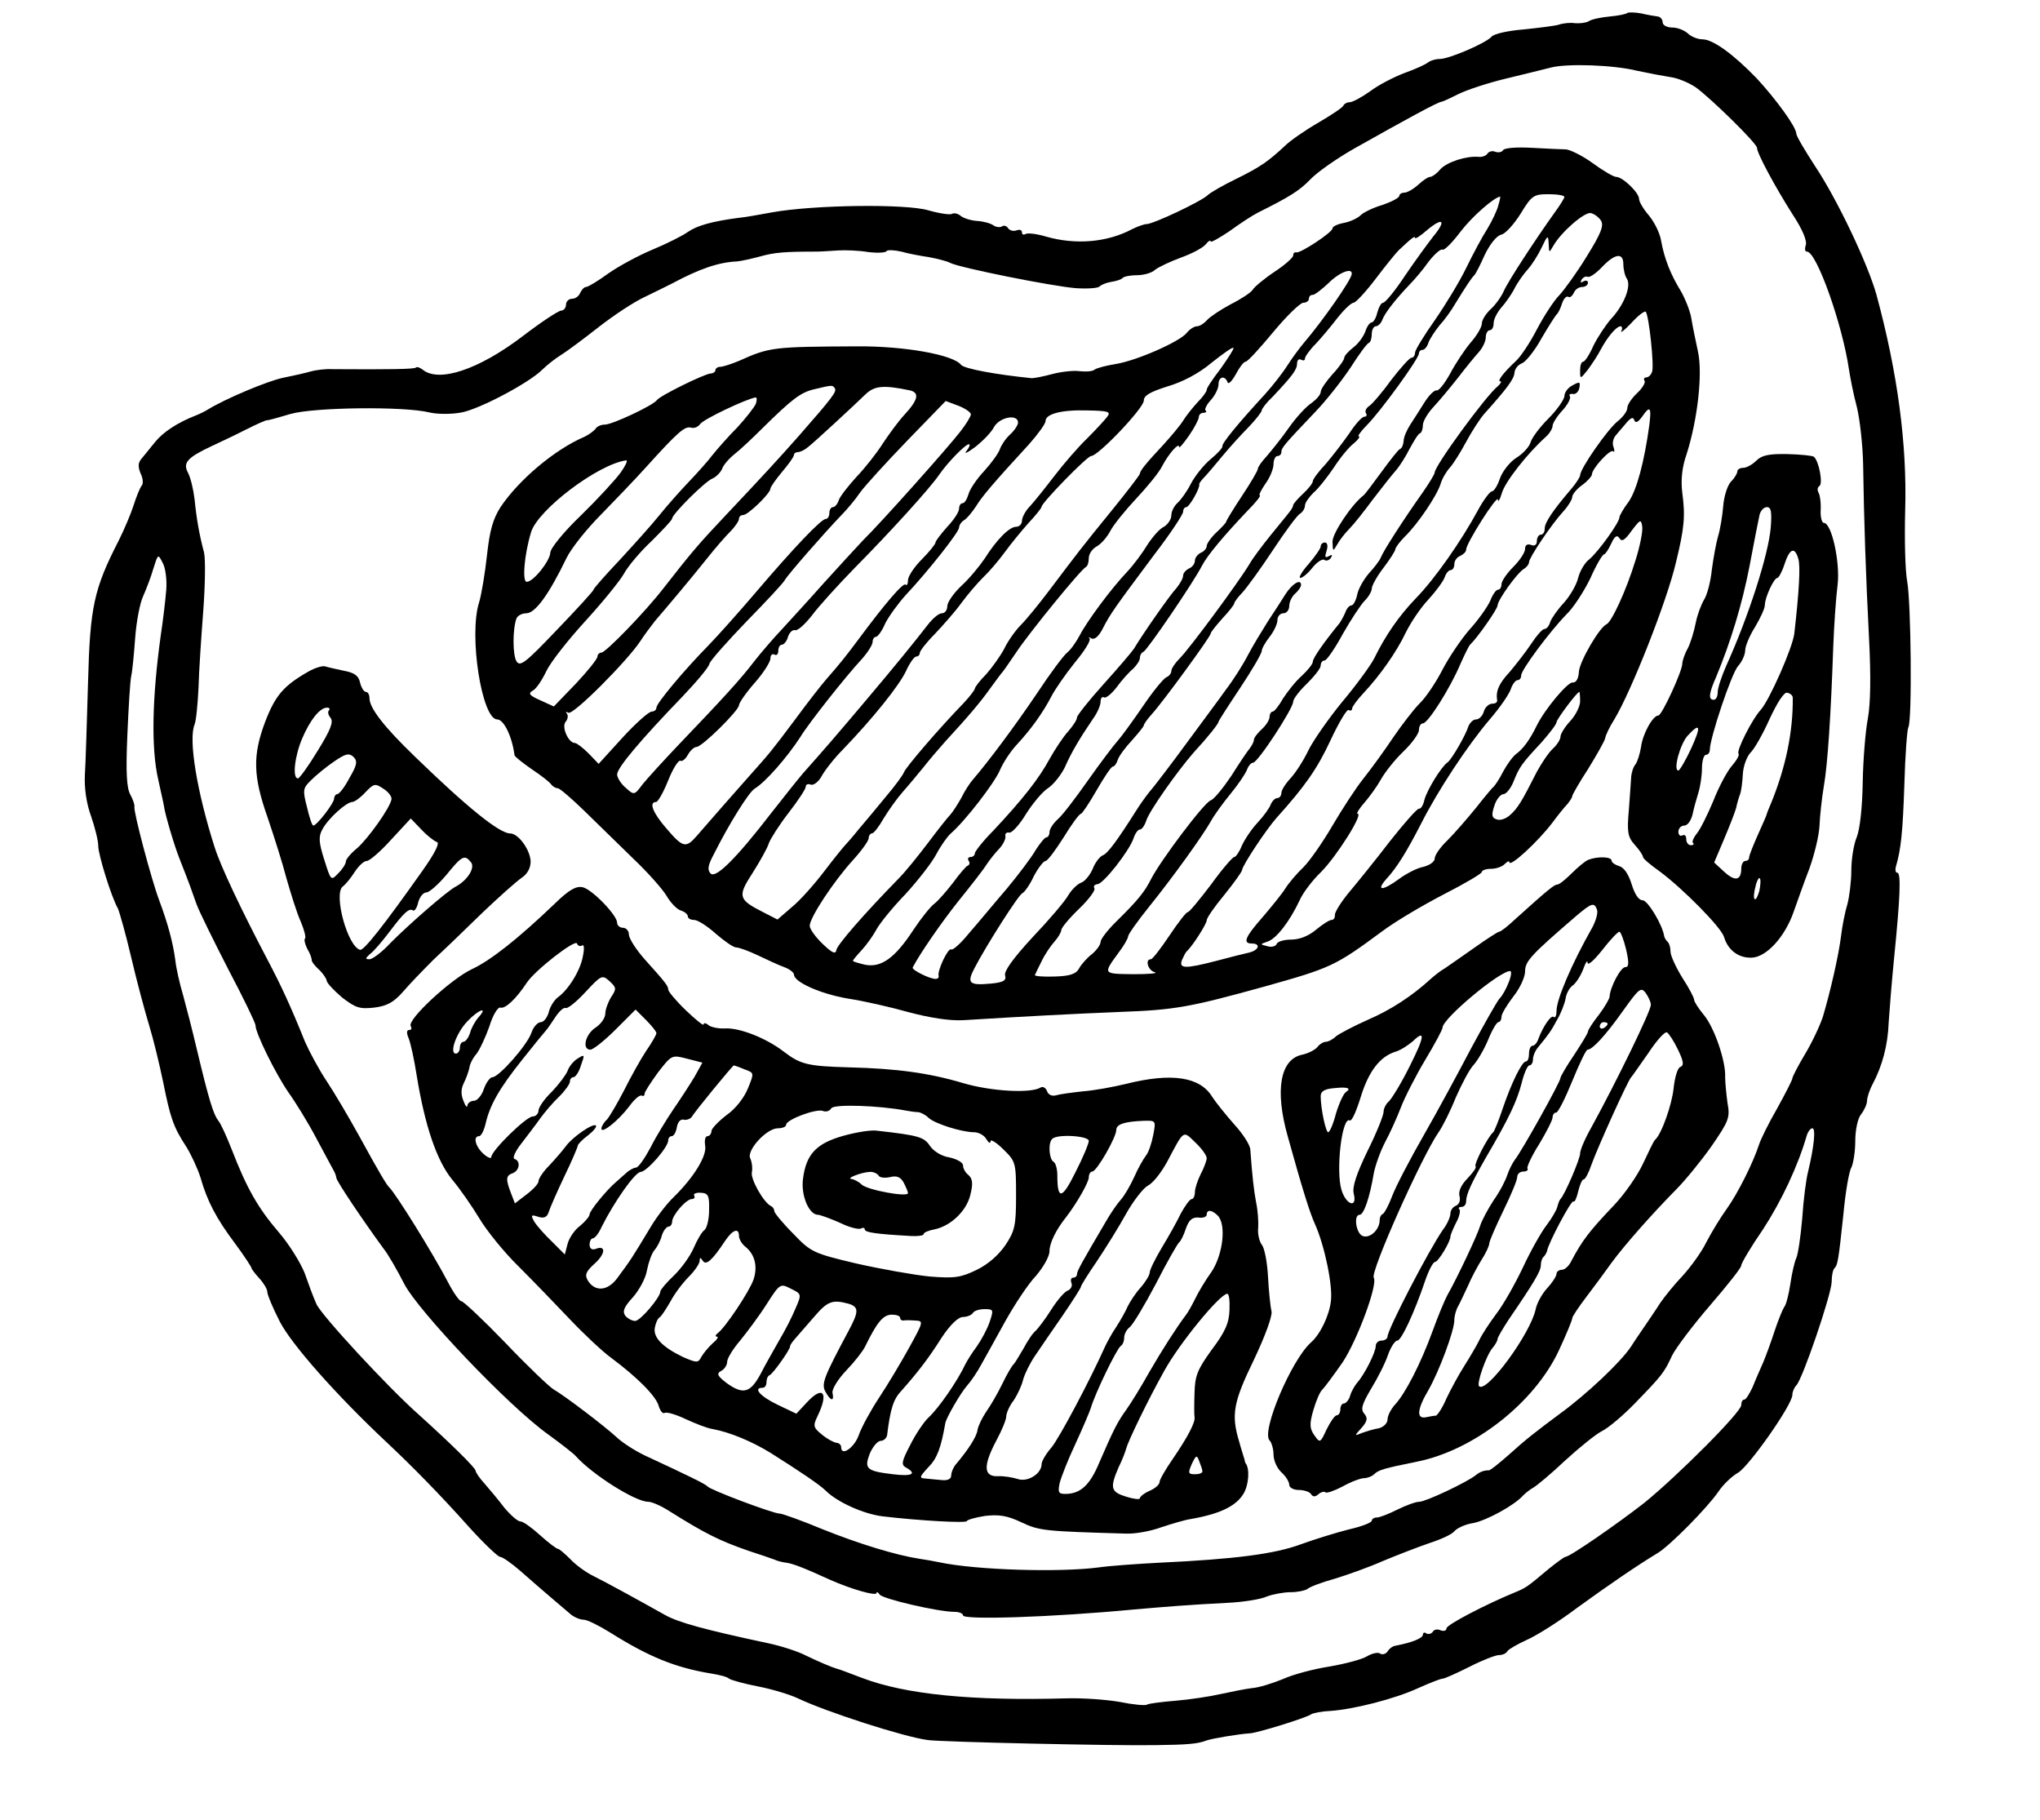 <?xml version="1.0" standalone="no"?>
<!DOCTYPE svg PUBLIC "-//W3C//DTD SVG 20010904//EN"
 "http://www.w3.org/TR/2001/REC-SVG-20010904/DTD/svg10.dtd">
<svg version="1.0" xmlns="http://www.w3.org/2000/svg"
 width="519pt" height="463pt" viewBox="0 0 519 463"
 preserveAspectRatio="xMidYMid meet">
<g transform="translate(0,463) scale(0.1,-0.1)"
fill="#000000" stroke="none">
<path d="M4140 4597 c-3 -3 -23 -7 -45 -9 -22 -2 -46 -7 -53 -12 -7 -4 -22 -6
-35 -5 -12 2 -31 0 -42 -4 -11 -3 -51 -8 -90 -12 -38 -3 -74 -11 -80 -18 -13
-16 -108 -57 -132 -57 -11 0 -23 -4 -29 -8 -5 -5 -31 -17 -59 -27 -27 -10 -68
-31 -89 -47 -21 -15 -45 -28 -52 -28 -7 0 -14 -4 -16 -8 -1 -5 -30 -24 -64
-44 -33 -19 -72 -46 -85 -59 -42 -39 -61 -53 -124 -84 -33 -16 -66 -35 -72
-41 -16 -16 -139 -74 -156 -74 -6 0 -23 -6 -37 -13 -64 -34 -144 -40 -218 -19
-23 7 -47 10 -52 7 -6 -3 -10 -2 -10 4 0 6 -6 8 -14 5 -8 -3 -17 0 -21 5 -3 6
-11 9 -16 5 -5 -3 -15 -2 -22 3 -7 5 -25 10 -41 11 -16 1 -35 7 -42 13 -7 6
-17 8 -22 5 -5 -3 -32 1 -60 9 -57 17 -291 14 -397 -5 -33 -6 -71 -13 -85 -14
-69 -9 -107 -20 -130 -36 -14 -10 -54 -30 -90 -45 -36 -15 -86 -42 -113 -61
-26 -19 -51 -34 -56 -34 -5 0 -11 -7 -15 -15 -3 -8 -12 -15 -21 -15 -8 0 -15
-7 -15 -15 0 -8 -6 -15 -12 -15 -7 0 -51 -29 -98 -65 -113 -86 -214 -119 -255
-85 -7 5 -14 8 -17 5 -4 -4 -65 -5 -213 -4 -16 1 -41 -2 -55 -6 -14 -4 -45
-11 -70 -16 -39 -8 -146 -53 -190 -80 -8 -5 -22 -12 -30 -15 -49 -19 -85 -43
-106 -69 -13 -16 -29 -36 -35 -43 -8 -10 -8 -20 -1 -37 6 -12 7 -26 2 -31 -4
-5 -13 -27 -20 -49 -7 -22 -24 -62 -38 -90 -63 -123 -73 -168 -78 -360 -3 -99
-6 -205 -8 -235 -2 -34 4 -75 16 -107 10 -29 18 -62 18 -75 0 -22 33 -129 50
-159 4 -9 20 -65 34 -125 14 -60 35 -138 46 -174 11 -36 26 -99 35 -142 18
-90 26 -115 59 -165 13 -21 29 -56 36 -78 17 -60 40 -104 88 -168 23 -31 42
-60 42 -63 0 -2 9 -14 20 -26 11 -12 20 -27 20 -34 0 -7 14 -41 32 -76 30 -58
143 -186 272 -307 62 -58 136 -133 209 -215 38 -42 74 -76 79 -76 6 0 29 -16
52 -36 52 -46 110 -95 130 -112 8 -6 22 -12 31 -12 9 0 39 -15 68 -33 97 -61
165 -89 257 -104 19 -3 40 -8 45 -13 6 -4 39 -13 75 -20 36 -7 81 -21 100 -30
71 -34 269 -98 330 -106 31 -5 479 -15 580 -13 81 1 107 3 130 12 15 5 79 16
110 18 19 1 142 39 155 48 6 4 28 8 50 9 58 4 162 30 223 58 29 13 57 24 62
24 5 0 36 14 68 30 33 17 67 30 75 30 9 0 19 4 22 10 3 5 26 18 50 29 25 11
82 47 127 81 80 58 153 108 206 140 31 19 125 114 154 156 12 18 34 39 50 48
29 18 138 173 138 198 0 8 5 19 10 24 16 16 90 233 90 264 0 15 3 30 7 34 8 8
10 16 23 139 5 54 14 107 20 117 5 10 10 41 10 67 0 28 6 58 15 69 8 10 15 26
15 34 0 8 6 27 14 42 25 47 39 100 41 157 2 31 8 106 14 166 15 150 18 215 8
215 -5 0 -6 8 -3 18 12 41 17 85 21 209 2 73 7 137 10 143 10 16 7 318 -3 372
-5 26 -7 107 -5 180 5 167 -19 349 -73 548 -22 79 -100 243 -156 327 -26 40
-48 77 -48 83 0 17 -52 88 -101 141 -59 61 -111 99 -138 99 -12 0 -29 7 -37
15 -9 8 -26 15 -40 15 -13 0 -24 6 -24 13 0 8 -6 14 -12 15 -7 1 -27 4 -43 8
-17 3 -32 3 -35 1z m25 -147 c28 -6 65 -13 84 -16 18 -2 47 -14 65 -26 41 -30
156 -143 156 -154 0 -14 47 -101 91 -170 25 -38 37 -67 33 -78 -3 -9 -2 -16 3
-16 25 0 91 -188 107 -300 3 -19 11 -62 20 -95 8 -33 15 -98 16 -145 2 -141 7
-287 15 -443 5 -96 4 -167 -3 -205 -6 -31 -12 -104 -13 -162 -1 -63 -7 -118
-15 -139 -8 -18 -14 -57 -14 -85 0 -28 -5 -67 -10 -86 -6 -19 -13 -55 -16 -80
-6 -49 -27 -141 -46 -205 -7 -22 -27 -65 -45 -95 -18 -30 -33 -59 -33 -63 0
-4 -18 -39 -39 -77 -22 -38 -42 -79 -46 -92 -15 -46 -54 -124 -82 -163 -16
-22 -39 -60 -52 -85 -12 -25 -40 -63 -60 -85 -21 -22 -46 -53 -57 -69 -10 -16
-26 -39 -34 -51 -8 -12 -27 -39 -41 -61 -26 -39 -113 -121 -179 -169 -62 -46
-89 -67 -132 -106 -24 -21 -46 -39 -50 -39 -13 0 -23 -4 -33 -12 -22 -18 -128
-68 -144 -68 -9 0 -34 -9 -56 -20 -22 -11 -45 -20 -52 -20 -7 0 -13 -4 -13 -8
0 -5 -26 -15 -57 -22 -32 -8 -87 -25 -123 -38 -67 -25 -169 -38 -360 -47 -58
-3 -127 -8 -155 -12 -98 -13 -311 -7 -405 13 -14 3 -37 7 -51 9 -59 9 -154 38
-246 75 -53 22 -103 40 -110 40 -16 0 -176 60 -183 69 -5 6 -48 27 -160 79
-25 12 -56 32 -70 45 -30 28 -135 108 -162 123 -11 7 -66 59 -122 118 -56 58
-107 106 -112 106 -5 0 -20 21 -34 48 -37 71 -133 226 -150 242 -7 7 -24 35
-76 130 -26 47 -63 110 -83 140 -20 30 -44 75 -55 100 -37 92 -62 145 -93 204
-69 131 -122 243 -137 291 -45 141 -67 274 -51 312 4 10 8 52 10 93 1 41 7
129 12 195 5 66 6 134 2 150 -12 45 -19 85 -24 135 -3 25 -10 55 -17 68 -13
25 -2 38 62 68 19 9 58 27 85 41 28 14 52 25 55 24 3 0 29 7 59 16 59 17 287
20 353 4 21 -5 57 -5 83 0 46 9 171 75 205 109 10 10 31 27 47 37 15 9 59 42
96 71 37 29 91 65 120 78 29 14 59 29 67 33 69 37 118 54 165 56 11 1 38 7 60
13 36 10 62 12 143 12 12 0 37 2 55 3 17 1 51 0 75 -4 23 -3 45 -2 47 2 3 4
20 3 38 -1 17 -5 49 -11 70 -14 21 -4 46 -10 55 -15 24 -12 257 -59 319 -64
29 -2 56 0 60 4 5 5 18 10 30 12 13 2 26 6 29 10 4 4 21 7 37 7 17 0 38 6 46
14 9 7 39 21 66 31 28 10 56 25 63 34 6 8 12 11 12 7 0 -4 21 8 48 26 26 19
58 40 72 47 82 41 106 56 134 85 17 18 67 53 111 78 135 76 214 119 222 119 5
1 24 10 44 20 20 10 74 28 120 39 46 11 98 24 114 28 41 11 160 7 220 -8z
m-3742 -1320 c-2 -25 -8 -77 -14 -116 -22 -159 -25 -288 -6 -369 7 -33 14 -62
14 -65 3 -22 27 -103 40 -135 26 -66 30 -78 43 -115 7 -19 44 -94 81 -166 38
-72 69 -136 69 -142 0 -20 51 -123 84 -171 18 -25 50 -77 70 -115 20 -37 39
-73 43 -80 4 -6 8 -16 9 -23 2 -10 65 -104 119 -178 13 -16 36 -57 53 -90 35
-69 267 -313 367 -384 33 -24 65 -49 70 -55 41 -46 151 -116 184 -116 9 0 32
-10 51 -22 94 -59 130 -77 205 -103 28 -9 57 -19 65 -22 8 -4 22 -7 30 -8 16
-2 43 -12 113 -44 52 -23 117 -42 117 -33 0 4 4 2 8 -4 7 -11 149 -44 190 -44
12 0 22 -4 22 -9 0 -12 224 -5 435 15 80 7 141 12 240 17 39 2 83 9 98 16 16
6 43 11 61 11 17 0 36 4 42 8 5 5 36 17 69 26 33 10 89 30 125 46 36 15 88 35
117 45 28 9 57 22 63 30 7 8 28 18 49 21 34 7 104 45 126 70 6 6 17 15 26 20
9 5 46 36 81 69 36 33 78 67 94 75 16 8 53 39 83 70 71 73 75 79 95 122 10 20
53 77 97 128 43 50 79 95 79 101 0 6 25 48 56 93 46 71 88 159 111 239 3 9 9
17 14 17 9 0 4 -48 -11 -110 -5 -19 -12 -73 -15 -120 -4 -47 -11 -92 -15 -100
-4 -8 -11 -37 -15 -65 -4 -27 -11 -55 -16 -60 -4 -6 -15 -33 -24 -60 -9 -28
-22 -63 -29 -80 -7 -16 -20 -45 -27 -63 -8 -17 -17 -32 -21 -32 -5 0 -8 -6 -8
-14 0 -18 -162 -180 -247 -249 -68 -53 -189 -137 -200 -137 -3 0 -22 -14 -42
-30 -57 -48 -59 -49 -88 -61 -73 -30 -173 -82 -173 -91 0 -6 -7 -8 -15 -5 -8
4 -17 2 -20 -4 -4 -5 -11 -7 -16 -4 -5 4 -9 2 -9 -3 0 -9 -27 -20 -69 -28 -8
-1 -17 -8 -21 -15 -4 -6 -13 -9 -19 -5 -6 4 -21 0 -33 -7 -13 -8 -55 -19 -95
-26 -39 -6 -93 -20 -119 -32 -27 -11 -62 -22 -79 -23 -16 -2 -52 -9 -79 -15
-26 -6 -78 -14 -114 -17 -36 -3 -69 -7 -74 -10 -4 -3 -36 0 -70 7 -35 6 -94
10 -133 9 -243 -7 -412 10 -522 52 -32 12 -60 23 -63 23 -14 4 -49 19 -80 34
-19 10 -62 24 -95 31 -164 35 -229 53 -263 72 -75 42 -148 82 -182 99 -19 9
-46 29 -59 43 -14 14 -28 26 -31 26 -4 0 -25 16 -46 35 -21 19 -43 35 -50 35
-7 0 -25 16 -41 35 -15 20 -38 47 -50 61 -13 14 -23 29 -23 33 0 7 -64 70
-145 143 -78 69 -248 253 -260 281 -8 18 -21 53 -30 79 -10 25 -39 73 -67 105
-52 61 -80 110 -118 208 -13 33 -28 67 -35 75 -12 16 -23 50 -54 180 -11 47
-27 109 -35 138 -9 30 -18 70 -20 90 -6 45 -19 93 -41 152 -20 53 -66 227 -63
238 1 4 -3 17 -10 30 -10 17 -12 58 -8 151 3 70 7 139 10 152 3 13 7 57 10 97
3 41 12 88 20 105 8 18 20 49 26 70 12 38 12 39 24 15 7 -12 11 -43 9 -68z"/>
<path d="M3824 4248 c-3 -5 -12 -7 -20 -4 -7 3 -16 1 -20 -5 -3 -5 -13 -9 -22
-8 -31 3 -81 -13 -98 -32 -9 -11 -21 -19 -26 -19 -5 0 -18 -9 -30 -20 -12 -11
-28 -20 -35 -20 -7 0 -13 -4 -13 -8 0 -5 -19 -15 -42 -23 -24 -7 -49 -19 -57
-27 -7 -7 -26 -16 -42 -19 -16 -3 -29 -9 -29 -14 0 -10 -82 -64 -92 -61 -5 1
-8 -2 -8 -8 0 -5 -21 -24 -47 -41 -27 -18 -52 -39 -56 -46 -4 -7 -30 -24 -56
-37 -26 -14 -53 -32 -60 -40 -8 -9 -19 -16 -26 -16 -7 0 -19 -8 -26 -17 -19
-23 -129 -71 -181 -79 -24 -4 -47 -10 -53 -14 -5 -5 -23 -6 -40 -4 -16 2 -48
-2 -70 -8 -22 -6 -44 -10 -50 -10 -90 9 -172 24 -180 34 -20 26 -146 48 -265
47 -214 -1 -222 -2 -300 -37 -19 -8 -41 -15 -47 -15 -7 0 -13 -4 -13 -9 0 -4
-6 -8 -12 -8 -16 -1 -130 -57 -137 -68 -9 -13 -113 -62 -132 -62 -10 0 -21 -5
-24 -11 -4 -5 -17 -15 -28 -20 -77 -33 -167 -110 -213 -178 -20 -31 -28 -60
-35 -123 -5 -46 -14 -100 -20 -120 -27 -84 7 -298 46 -298 17 0 38 -44 44 -91
1 -4 20 -19 43 -35 24 -16 46 -33 50 -39 4 -5 11 -10 17 -10 5 0 35 -26 67
-57 33 -32 89 -87 125 -122 37 -35 75 -78 85 -95 10 -17 26 -34 36 -37 10 -3
18 -10 18 -15 0 -5 7 -9 16 -9 9 0 34 -16 55 -35 22 -19 45 -35 52 -35 7 0 32
-9 55 -20 23 -11 53 -25 67 -30 14 -5 25 -14 25 -19 0 -19 67 -49 137 -61 40
-6 110 -22 156 -35 53 -14 103 -22 138 -20 161 10 278 16 399 21 139 5 177 12
365 64 172 48 182 53 300 140 33 25 104 67 158 95 53 27 97 53 97 57 0 4 10 8
23 8 13 0 28 5 35 12 7 7 12 9 12 5 0 -15 73 52 110 101 14 19 31 40 38 47 6
8 12 16 12 20 0 3 18 35 41 70 22 36 42 71 43 78 1 7 11 28 23 47 43 71 134
301 157 400 21 86 24 117 16 176 -4 33 -1 65 11 99 28 88 41 204 29 260 -6 28
-14 66 -17 85 -3 19 -16 51 -27 70 -26 42 -42 83 -50 128 -3 19 -17 47 -31 64
-14 16 -25 35 -25 42 0 16 -42 56 -58 56 -7 0 -34 16 -60 35 -26 19 -57 34
-68 35 -10 0 -49 2 -87 4 -37 2 -70 0 -73 -6z m156 -119 c0 -3 -11 -21 -25
-40 -50 -70 -118 -174 -129 -199 -6 -14 -21 -35 -33 -46 -13 -12 -23 -28 -23
-37 0 -9 -13 -31 -29 -49 -15 -18 -39 -54 -52 -79 -14 -25 -29 -44 -34 -42 -6
1 -19 -12 -30 -29 -11 -18 -28 -44 -37 -58 -9 -14 -17 -32 -17 -42 -1 -9 -4
-18 -9 -20 -4 -1 -25 -28 -47 -58 -22 -30 -42 -57 -46 -60 -30 -23 -79 -96
-79 -118 1 -25 1 -26 12 -7 6 11 20 29 31 40 11 11 38 45 60 75 23 30 49 63
58 73 9 10 25 35 35 55 11 20 22 39 27 40 4 2 7 11 7 21 0 9 12 30 28 47 15
16 43 50 62 74 19 25 43 54 52 64 10 11 18 28 18 38 0 10 5 18 10 18 6 0 10 8
10 18 0 10 9 27 19 39 10 11 26 33 34 49 8 16 24 38 34 49 10 11 26 36 35 55
15 32 17 33 18 10 1 -24 1 -24 12 -5 20 35 79 86 95 83 9 -2 20 -10 26 -19 8
-13 0 -33 -36 -91 -25 -41 -57 -85 -70 -99 -13 -13 -38 -51 -56 -85 -17 -33
-41 -70 -54 -82 -32 -30 -49 -52 -40 -52 4 0 1 -6 -7 -13 -30 -24 -160 -202
-160 -219 0 -4 -14 -27 -30 -50 -49 -69 -101 -150 -107 -166 -3 -8 -17 -26
-30 -40 -13 -15 -27 -39 -30 -54 -3 -15 -10 -28 -15 -28 -5 0 -12 -8 -15 -17
-4 -10 -11 -22 -15 -28 -40 -49 -68 -89 -68 -98 0 -6 -13 -22 -28 -36 -16 -14
-37 -41 -48 -58 -10 -18 -22 -33 -26 -33 -4 0 -8 -6 -8 -13 0 -8 -9 -22 -20
-32 -11 -10 -20 -22 -20 -27 0 -5 -5 -14 -10 -21 -6 -7 -27 -38 -47 -70 -21
-31 -44 -60 -53 -63 -17 -6 -126 -151 -151 -199 -17 -34 -34 -55 -91 -111 -21
-21 -38 -43 -38 -50 0 -7 -10 -21 -22 -31 -13 -10 -28 -27 -33 -37 -8 -14 -24
-19 -63 -20 -29 -1 -51 1 -49 4 1 3 9 19 17 35 8 17 23 39 32 49 10 11 18 25
18 30 0 6 21 31 45 54 25 24 43 48 39 53 -3 5 1 9 8 10 15 0 82 86 92 117 4
12 11 22 16 22 5 0 12 10 16 22 7 24 79 126 121 174 36 39 63 73 63 78 0 2 25
41 55 86 30 45 55 88 55 94 0 6 9 22 20 36 11 14 20 33 20 43 0 9 7 17 15 17
8 0 15 8 15 19 0 10 7 24 15 31 8 7 15 17 15 22 0 17 -23 3 -40 -24 -8 -13
-28 -44 -44 -68 -15 -24 -39 -63 -52 -88 -13 -25 -38 -64 -55 -86 -16 -23 -62
-84 -100 -136 -38 -52 -78 -104 -87 -115 -9 -10 -26 -33 -37 -50 -55 -87 -77
-116 -90 -121 -7 -3 -19 -18 -25 -34 -7 -16 -20 -32 -29 -35 -9 -3 -24 -17
-33 -32 -9 -16 -50 -64 -91 -107 -48 -52 -73 -86 -70 -97 4 -13 -4 -18 -37
-21 -54 -5 -61 1 -41 39 30 58 113 188 122 191 5 2 19 21 29 43 11 21 25 39
30 39 5 0 25 27 46 60 20 33 40 60 44 60 3 0 21 27 40 60 19 33 37 60 41 60 4
0 10 8 13 18 3 9 19 31 36 49 16 18 30 35 30 38 0 3 9 16 20 28 30 33 150 198
150 205 0 4 14 21 30 39 17 18 30 35 30 38 0 3 9 16 21 28 11 12 46 60 77 107
31 47 62 89 69 93 7 4 13 14 13 21 0 7 10 21 21 32 12 10 35 39 52 64 16 25
39 53 51 62 12 10 17 18 13 18 -4 0 5 13 20 28 35 35 133 170 133 183 0 5 4 9
9 9 5 0 12 8 15 18 3 9 16 29 28 44 13 14 31 39 40 55 29 47 43 68 49 73 3 3
15 26 26 51 13 27 30 49 42 52 11 2 33 27 50 54 28 46 33 49 71 49 22 0 40 -3
40 -7z m-168 -21 c-3 -13 -16 -40 -28 -60 -13 -20 -37 -65 -54 -100 -17 -35
-53 -94 -80 -133 -27 -38 -50 -76 -50 -82 0 -7 -4 -13 -9 -13 -5 0 -28 -26
-52 -57 -23 -32 -49 -62 -56 -66 -7 -5 -11 -12 -8 -18 4 -5 1 -9 -4 -9 -6 0
-23 -19 -38 -42 -16 -23 -43 -58 -60 -78 -18 -19 -33 -39 -33 -44 0 -5 -11
-19 -25 -32 -14 -13 -25 -26 -25 -29 0 -3 -4 -11 -10 -18 -5 -7 -27 -33 -47
-58 -21 -26 -46 -59 -55 -75 -27 -45 -154 -217 -177 -239 -12 -12 -21 -26 -21
-32 0 -6 -6 -13 -13 -16 -7 -3 -34 -36 -59 -73 -26 -38 -55 -78 -65 -89 -10
-11 -44 -56 -75 -100 -31 -44 -65 -89 -77 -99 -12 -11 -21 -25 -21 -33 0 -7
-4 -13 -8 -13 -4 0 -16 -15 -27 -32 -10 -18 -44 -63 -74 -99 -31 -36 -73 -87
-95 -112 -21 -26 -42 -45 -46 -42 -8 5 -36 -55 -32 -67 1 -5 -2 -8 -8 -8 -15
0 -61 23 -58 29 18 35 74 116 118 171 30 37 62 78 70 91 8 12 23 31 33 41 9
10 16 24 15 31 -2 6 3 11 10 9 6 -1 26 20 42 47 17 27 42 57 56 66 14 9 33 33
43 53 16 37 38 74 72 124 11 15 19 34 19 43 0 9 4 14 9 11 4 -3 19 9 32 26 13
18 32 39 42 47 9 9 17 21 17 27 0 7 4 14 9 16 9 3 127 176 149 219 14 27 57
78 118 142 20 20 33 37 29 37 -3 0 3 13 14 29 12 16 21 39 21 50 0 12 5 21 10
21 6 0 10 5 10 10 0 11 7 19 86 102 28 29 68 80 90 113 21 33 42 62 47 63 4 2
7 12 7 23 0 10 5 19 10 19 6 0 14 8 17 17 7 18 33 51 70 90 12 12 34 38 48 58
15 19 31 33 35 30 4 -3 25 18 46 46 30 39 85 87 101 89 0 0 -1 -10 -5 -22z
m-166 -80 c-14 -18 -47 -63 -72 -100 -25 -38 -50 -68 -55 -68 -5 0 -11 -11
-15 -25 -3 -14 -10 -25 -14 -25 -5 0 -12 -10 -16 -22 -4 -12 -17 -31 -30 -41
-13 -10 -24 -22 -24 -27 0 -5 -13 -24 -30 -42 -16 -18 -30 -38 -30 -45 0 -7
-11 -19 -23 -28 -13 -8 -39 -36 -58 -63 -18 -26 -44 -58 -56 -72 -13 -14 -23
-28 -23 -33 0 -4 -18 -35 -40 -68 -22 -33 -40 -63 -40 -65 0 -3 -11 -15 -25
-28 -14 -13 -25 -29 -25 -35 0 -6 -7 -14 -15 -17 -8 -4 -15 -13 -15 -20 0 -8
-7 -17 -15 -20 -8 -4 -15 -12 -15 -18 0 -7 -8 -21 -17 -32 -17 -18 -86 -117
-108 -154 -6 -9 -41 -50 -78 -91 -37 -41 -67 -79 -67 -84 0 -6 -10 -21 -22
-35 -13 -14 -34 -46 -48 -71 -27 -50 -69 -103 -142 -181 -27 -27 -48 -54 -48
-59 0 -5 -5 -9 -11 -9 -5 0 -8 -4 -5 -9 4 -5 3 -11 -2 -13 -4 -1 -21 -21 -37
-43 -17 -22 -38 -46 -47 -53 -10 -7 -34 -37 -54 -67 -47 -72 -82 -97 -123 -89
-17 4 -31 8 -31 10 0 2 10 14 23 28 12 13 29 37 37 52 8 15 41 56 74 90 32 35
67 80 78 101 11 21 28 45 37 53 36 31 111 128 125 161 8 19 27 48 43 65 37 40
66 81 87 121 9 18 36 57 60 87 25 30 42 57 38 62 -4 4 -2 4 5 0 8 -4 19 6 29
26 19 37 29 51 132 189 40 52 72 101 72 107 0 7 4 12 8 12 8 0 36 50 33 58 -1
1 4 9 11 16 7 7 29 33 48 56 19 23 50 57 68 75 17 18 32 37 32 41 0 4 12 20
28 35 51 54 62 69 62 85 0 8 5 12 10 9 6 -3 10 -2 10 3 0 5 12 22 28 38 15 16
40 46 56 67 16 20 34 37 40 37 6 1 31 28 56 61 25 33 51 65 58 72 34 32 42 38
42 32 0 -4 14 5 31 20 41 34 49 24 15 -17z m484 -70 c0 -13 4 -30 9 -37 12
-19 -8 -68 -41 -103 -13 -15 -33 -45 -44 -67 -10 -23 -22 -41 -26 -41 -5 0 -8
-10 -8 -22 0 -23 0 -23 20 2 10 14 25 36 32 50 17 32 40 60 51 60 4 0 5 -6 2
-12 -4 -7 8 2 25 20 17 19 34 32 37 29 8 -9 22 -138 16 -153 -3 -8 -9 -14 -15
-14 -5 0 -7 -4 -4 -9 3 -4 -6 -19 -19 -31 -14 -13 -25 -30 -25 -38 0 -8 -11
-23 -25 -34 -25 -20 -95 -120 -95 -137 0 -4 -10 -20 -22 -34 -47 -55 -68 -86
-68 -101 0 -9 -4 -16 -10 -16 -5 0 -10 -7 -10 -16 0 -10 -6 -14 -15 -10 -9 3
-15 0 -15 -10 0 -9 -13 -29 -30 -46 -16 -16 -30 -36 -30 -44 0 -8 -4 -14 -9
-14 -5 0 -14 -13 -20 -29 -7 -15 -30 -48 -52 -72 -21 -24 -53 -71 -70 -104
-17 -33 -43 -71 -58 -85 -14 -14 -44 -53 -66 -85 -22 -33 -56 -80 -76 -105
-20 -25 -55 -79 -79 -120 -24 -41 -57 -89 -74 -106 -17 -16 -38 -41 -46 -54
-8 -13 -34 -45 -57 -72 -46 -52 -52 -68 -28 -68 23 0 18 -17 -7 -23 -13 -3
-50 -12 -83 -21 -81 -21 -96 -20 -88 2 4 9 9 19 12 22 14 12 51 70 51 79 0 6
20 35 45 65 25 31 45 59 45 63 1 12 62 104 88 133 72 80 103 124 137 197 21
45 42 80 46 77 5 -3 9 -1 9 4 0 4 12 21 28 38 44 47 85 106 108 154 12 25 38
64 58 85 20 22 39 48 42 58 3 9 10 17 15 17 5 0 9 7 9 15 0 9 7 18 15 21 8 4
15 10 15 16 0 16 80 142 81 127 0 -8 5 0 10 17 8 28 64 100 112 143 9 8 17 21
17 28 0 6 11 24 25 39 13 14 22 31 19 36 -3 4 0 7 7 6 7 -2 15 5 17 15 3 16 1
17 -17 7 -12 -6 -21 -18 -21 -28 -1 -9 -19 -35 -41 -57 -22 -22 -42 -49 -45
-60 -3 -11 -19 -29 -37 -40 -17 -11 -35 -35 -41 -52 -6 -18 -15 -33 -21 -33
-5 -1 -21 -22 -35 -48 -41 -76 -109 -174 -158 -224 -44 -46 -77 -94 -106 -153
-8 -16 -44 -66 -81 -110 -36 -44 -75 -100 -87 -125 -12 -25 -32 -56 -45 -70
-13 -14 -23 -30 -23 -37 0 -7 -5 -13 -10 -13 -6 0 -13 -7 -17 -16 -3 -9 -18
-30 -34 -47 -15 -16 -33 -43 -40 -59 -6 -15 -15 -28 -19 -28 -4 0 -31 -31 -59
-70 -29 -38 -55 -70 -59 -70 -4 0 -25 -27 -47 -60 -22 -33 -43 -60 -47 -60
-16 0 -7 -29 10 -33 9 -3 -15 -5 -55 -5 -78 1 -77 0 -37 55 13 17 24 36 24 41
0 5 24 39 53 75 66 82 137 182 157 217 8 15 31 47 50 70 19 23 38 51 42 61 4
11 11 19 16 19 12 0 102 138 102 155 0 7 16 28 35 46 19 19 35 39 35 46 0 7 4
13 10 13 5 0 26 30 46 67 21 37 46 75 56 85 10 10 18 24 18 31 0 7 13 31 30
53 16 21 30 43 30 47 0 4 11 19 24 32 34 33 82 105 91 134 4 14 15 32 24 42 9
10 27 39 41 65 14 26 34 57 45 70 60 67 77 90 78 106 1 10 9 20 19 24 9 3 32
31 49 62 18 31 36 59 39 62 4 3 10 15 14 28 4 12 11 20 16 17 4 -3 10 2 14 10
3 8 12 15 21 15 8 0 15 5 15 11 0 5 -5 7 -12 3 -7 -4 -8 -3 -4 5 4 6 11 9 15
7 4 -3 21 8 36 24 34 36 55 38 55 8z m-691 -25 c-1 -15 -74 -119 -120 -173
-12 -14 -32 -41 -44 -60 -12 -19 -38 -52 -56 -72 -70 -76 -111 -126 -109 -133
1 -4 -13 -19 -30 -33 -18 -15 -40 -43 -50 -62 -10 -20 -26 -42 -34 -49 -9 -8
-16 -22 -16 -32 0 -10 -9 -23 -19 -29 -11 -5 -29 -26 -42 -46 -12 -20 -35 -51
-51 -68 -41 -43 -103 -127 -121 -162 -9 -17 -23 -37 -32 -44 -9 -7 -44 -54
-77 -104 -56 -83 -124 -174 -162 -218 -8 -9 -22 -30 -30 -47 -9 -16 -21 -35
-28 -43 -7 -7 -33 -40 -57 -72 -25 -33 -58 -74 -75 -91 -87 -89 -155 -167
-158 -181 -2 -12 -10 -9 -35 15 -18 17 -33 38 -33 46 0 21 61 113 109 166 22
24 41 50 41 57 0 6 4 12 8 12 5 0 18 17 30 38 12 20 34 51 49 68 16 18 39 46
53 63 14 18 39 47 55 65 59 64 91 102 115 136 14 19 27 37 30 40 3 3 18 25 35
50 33 50 166 213 178 218 4 2 7 12 7 22 0 11 9 24 20 30 11 6 26 23 34 38 8
16 38 53 66 83 28 30 59 67 67 84 17 32 43 61 43 48 0 -4 11 9 25 29 14 20 25
42 25 47 0 6 5 11 12 11 6 0 9 3 5 6 -3 3 3 15 14 27 10 11 19 29 19 39 0 20
16 24 23 6 2 -7 11 2 21 20 9 17 20 32 25 32 5 0 36 34 70 75 34 41 69 75 77
75 8 0 14 5 14 10 0 6 4 10 10 10 5 0 23 14 40 30 28 28 61 40 59 23z m-333
-240 c-20 -26 -37 -51 -36 -55 0 -4 -10 -18 -23 -31 -12 -13 -29 -34 -37 -47
-8 -13 -31 -40 -50 -61 -45 -48 -60 -67 -60 -74 0 -3 -33 -46 -72 -94 -75 -92
-84 -104 -161 -206 -25 -33 -56 -71 -70 -85 -14 -14 -33 -41 -42 -60 -10 -19
-31 -48 -46 -65 -16 -16 -29 -33 -29 -37 -1 -4 -13 -20 -28 -36 -64 -66 -147
-163 -152 -176 -3 -8 -23 -35 -45 -61 -22 -27 -53 -64 -70 -84 -16 -20 -32
-38 -35 -41 -3 -3 -27 -32 -52 -65 -25 -33 -62 -75 -83 -92 l-37 -32 -37 19
c-63 32 -65 40 -26 100 19 30 38 64 41 75 4 11 26 46 50 77 24 31 44 61 44 67
0 6 6 8 13 5 7 -2 19 7 27 21 8 15 32 46 55 69 75 78 142 161 160 199 9 20 21
37 26 37 5 0 9 4 9 9 0 5 17 27 38 48 20 21 51 56 67 78 16 22 41 51 55 65 15
14 40 43 56 65 16 22 44 56 61 75 18 19 33 38 33 41 0 10 116 129 126 129 18
0 134 122 134 141 0 13 16 22 60 36 38 11 80 33 112 60 29 23 54 41 56 38 2
-2 -13 -25 -32 -52z m-982 -51 c5 -8 -5 -22 -91 -120 -54 -61 -87 -97 -187
-203 -68 -72 -86 -93 -157 -184 -47 -61 -148 -165 -159 -165 -5 0 -10 -5 -10
-10 0 -6 -25 -37 -55 -69 l-56 -58 -35 16 c-27 12 -31 17 -19 24 9 4 24 27 35
50 11 23 56 80 99 127 43 47 87 101 98 120 10 19 42 57 71 84 28 28 52 53 52
57 0 11 84 95 103 102 9 4 20 15 24 24 3 10 18 27 32 38 14 11 45 40 70 65 76
75 98 92 133 100 46 11 46 11 52 2z m191 -5 c25 -6 21 -24 -14 -62 -15 -16
-39 -49 -55 -73 -15 -24 -45 -62 -67 -85 -21 -23 -42 -50 -45 -59 -3 -10 -10
-18 -15 -18 -5 0 -9 -7 -9 -15 0 -8 -4 -15 -9 -15 -12 0 -83 -75 -181 -190
-40 -47 -92 -105 -116 -130 -64 -65 -134 -149 -134 -160 0 -6 -6 -10 -12 -10
-7 0 -40 -29 -74 -66 l-61 -67 -26 27 c-14 14 -30 26 -34 26 -17 0 -35 41 -24
54 6 7 7 17 3 21 -4 5 -2 5 4 2 12 -7 150 132 183 182 9 14 26 37 37 51 32 37
95 112 134 161 19 24 45 54 58 67 12 12 22 27 22 32 0 6 5 10 11 10 12 0 69
55 69 67 0 4 14 24 30 43 16 19 30 38 30 43 0 4 5 7 10 7 6 0 18 6 26 13 19
15 116 105 146 134 23 22 46 24 113 10z m-392 -34 c-4 -9 -25 -36 -47 -60 -23
-23 -51 -55 -63 -70 -12 -16 -39 -46 -60 -68 -21 -22 -55 -60 -75 -85 -20 -25
-66 -76 -102 -115 -36 -38 -66 -72 -66 -75 0 -3 -42 -49 -93 -102 -80 -84 -94
-95 -103 -80 -10 16 -10 82 0 109 3 7 14 13 25 13 23 0 58 49 102 140 12 25
52 75 88 111 36 37 88 91 114 120 84 93 100 106 116 101 7 -2 17 2 22 9 7 12
117 64 141 68 4 1 4 -7 1 -16z m547 -27 c0 -5 -12 -25 -27 -44 -30 -39 -200
-230 -248 -277 -16 -17 -61 -66 -100 -109 -38 -43 -86 -95 -106 -117 -20 -21
-52 -58 -70 -81 -35 -46 -81 -96 -194 -214 -38 -40 -79 -85 -91 -100 -20 -27
-21 -27 -42 -8 -12 10 -22 26 -22 34 0 17 59 87 168 200 34 36 65 72 67 82 3
9 46 57 95 108 49 50 93 97 97 105 8 14 98 117 143 164 14 14 36 40 48 58 13
18 67 77 121 133 l97 100 32 -12 c18 -7 32 -17 32 -22z m347 -6 c-6 -8 -29
-33 -51 -55 -23 -22 -60 -65 -83 -95 -23 -30 -51 -65 -62 -77 -12 -12 -21 -29
-21 -38 0 -8 -7 -15 -15 -15 -17 0 -49 -32 -80 -81 -13 -19 -39 -51 -59 -69
-20 -19 -36 -42 -36 -52 0 -10 -6 -18 -14 -18 -8 0 -24 -14 -37 -31 -31 -40
-76 -96 -164 -200 -65 -77 -96 -113 -152 -176 -12 -14 -48 -59 -80 -100 -91
-118 -142 -168 -155 -155 -9 9 -7 21 8 49 38 76 89 158 104 167 28 17 82 79
116 131 21 35 116 155 157 199 15 17 27 36 27 43 0 7 4 13 8 13 5 0 16 15 24
34 9 18 33 51 52 72 59 63 136 161 136 172 0 6 6 15 13 19 7 4 20 20 30 35 16
26 44 59 135 158 23 26 42 52 42 59 0 18 40 29 107 27 52 -1 60 -3 50 -16z
m1379 -22 c-13 -94 -32 -165 -53 -195 -13 -17 -23 -35 -23 -39 0 -13 -54 -88
-77 -107 -12 -9 -24 -31 -28 -47 -4 -17 -20 -45 -36 -63 -16 -17 -32 -40 -35
-49 -3 -10 -9 -18 -15 -18 -5 0 -20 -17 -33 -37 -14 -21 -39 -53 -55 -72 -28
-30 -36 -49 -32 -73 0 -5 -5 -8 -13 -8 -8 0 -18 -9 -21 -20 -3 -11 -12 -20
-20 -20 -7 0 -15 -8 -19 -17 -7 -23 -43 -85 -53 -92 -17 -12 -52 -70 -59 -95
-3 -14 -9 -24 -14 -23 -4 1 -37 -36 -74 -83 -36 -47 -83 -105 -104 -130 -20
-24 -36 -50 -36 -57 1 -7 -3 -13 -8 -13 -6 0 -23 -11 -40 -25 -19 -16 -42 -25
-63 -25 -18 0 -35 -5 -37 -11 -2 -6 -13 -9 -23 -6 -20 5 -20 5 0 12 22 7 56
51 81 104 8 19 33 52 55 73 39 39 108 148 93 148 -4 0 3 12 17 28 13 15 32 41
42 59 10 18 35 50 57 71 22 21 40 46 40 55 0 10 5 17 10 17 13 0 69 89 95 150
11 25 22 47 25 50 19 18 70 91 70 100 0 13 49 82 67 93 7 4 13 12 13 17 0 11
56 95 88 130 12 13 22 30 22 36 0 6 11 20 25 30 14 10 25 23 25 27 0 15 47 66
54 59 4 -3 4 1 1 11 -4 9 -1 23 7 31 7 9 20 23 27 32 11 12 16 14 19 5 3 -8 9
-5 19 8 21 31 25 26 19 -21z m-1606 7 c0 -6 -9 -20 -20 -30 -11 -10 -22 -26
-26 -37 -3 -10 -21 -35 -40 -56 -19 -20 -37 -47 -40 -59 -4 -13 -10 -23 -15
-23 -5 0 -9 -6 -9 -14 0 -8 -13 -28 -30 -46 -16 -18 -30 -36 -30 -40 0 -4 -16
-24 -35 -43 -19 -19 -35 -43 -35 -53 0 -9 -3 -15 -6 -11 -6 6 -53 -49 -119
-138 -32 -43 -47 -62 -83 -103 -13 -15 -49 -61 -79 -102 -60 -80 -64 -85 -115
-142 -32 -36 -98 -111 -136 -155 -27 -31 -35 -29 -76 19 -35 40 -46 68 -27 68
5 0 19 25 31 55 12 30 26 52 31 50 4 -3 13 4 19 15 6 11 16 20 22 20 14 0 107
92 108 106 0 6 18 32 40 57 22 25 40 53 40 62 0 9 5 13 10 10 6 -3 10 1 10 9
0 9 4 16 9 16 5 0 13 9 16 21 4 11 12 18 18 16 6 -2 25 15 43 38 17 23 67 78
110 122 89 90 189 200 213 235 22 32 67 78 76 78 4 0 1 -8 -6 -17 -8 -9 2 -5
22 10 19 15 41 37 48 51 14 25 61 34 61 11z m-1011 -127 c-13 -18 -58 -67
-101 -109 -43 -41 -78 -84 -78 -95 -1 -21 -43 -74 -60 -74 -12 0 -6 70 11 126
17 57 170 173 242 183 5 0 -2 -14 -14 -31z m2581 -226 c-22 -72 -60 -155 -73
-160 -18 -8 -68 -94 -70 -120 -1 -18 -7 -29 -16 -28 -13 1 -70 -67 -91 -109
-18 -37 -35 -60 -53 -73 -9 -7 -24 -28 -33 -45 -9 -18 -20 -34 -23 -37 -4 -3
-24 -27 -46 -55 -22 -27 -54 -64 -72 -82 -18 -17 -33 -38 -33 -47 0 -8 -13
-17 -29 -21 -16 -3 -43 -17 -62 -31 -41 -30 -59 -31 -33 -1 28 30 53 71 90
143 42 83 117 197 174 264 26 30 50 65 54 78 4 12 12 22 17 22 5 0 9 5 9 12 0
14 73 112 115 155 18 17 45 59 61 92 15 34 31 61 35 61 3 0 11 12 18 27 9 20
15 23 21 14 6 -10 14 -5 31 19 22 29 24 30 27 11 2 -12 -6 -52 -18 -89z m-140
-356 c0 -12 -11 -35 -25 -50 -14 -15 -25 -33 -25 -40 0 -7 -9 -21 -19 -30 -11
-10 -29 -37 -41 -59 -39 -77 -49 -93 -68 -110 -11 -10 -26 -15 -35 -11 -12 4
-13 11 -5 35 5 16 16 29 23 29 7 0 19 15 26 33 15 37 20 44 72 100 20 23 37
45 37 50 0 7 52 77 58 77 1 0 2 -11 2 -24z"/>
<path d="M3360 3240 c0 -5 -14 -25 -31 -45 -17 -19 -26 -35 -21 -35 6 0 20 12
31 26 11 14 25 23 30 20 5 -4 13 -1 17 5 5 8 3 9 -6 4 -9 -5 -10 -2 -5 14 4
12 2 21 -4 21 -6 0 -11 -4 -11 -10z"/>
<path d="M4468 3458 c-10 -10 -25 -18 -33 -18 -8 0 -15 -4 -15 -9 0 -5 -7 -17
-16 -26 -9 -9 -18 -37 -20 -63 -2 -25 -8 -60 -13 -76 -5 -17 -12 -56 -16 -86
-3 -30 -12 -64 -20 -76 -7 -12 -17 -38 -21 -59 -4 -21 -13 -50 -20 -64 -8 -14
-14 -32 -14 -39 0 -19 -52 -132 -61 -132 -14 0 -40 -47 -44 -80 -3 -18 -9 -37
-14 -44 -6 -7 -10 -21 -11 -31 -1 -11 -3 -49 -6 -85 -5 -56 -3 -69 15 -89 12
-13 21 -27 21 -31 0 -4 19 -20 43 -37 59 -44 155 -141 163 -166 10 -34 37 -54
70 -53 38 1 85 53 107 116 9 25 26 74 40 110 13 36 25 85 26 110 1 25 6 70 11
100 10 57 18 183 24 355 2 55 7 126 11 157 7 57 -15 158 -35 158 -5 0 -9 15
-8 33 1 19 -2 39 -6 45 -3 6 -2 13 3 16 9 6 -1 62 -14 74 -3 3 -33 6 -67 7
-48 1 -66 -3 -80 -17z m37 -170 c-6 -69 -56 -225 -113 -351 -12 -27 -22 -57
-22 -68 0 -10 -4 -19 -10 -19 -14 0 -13 15 6 58 37 89 66 184 85 282 11 58 22
115 25 128 2 12 11 22 19 22 11 0 13 -11 10 -52z m70 -79 c6 -18 2 -85 -10
-190 -4 -36 -63 -169 -85 -194 -23 -25 -63 -105 -57 -112 3 -3 -4 -16 -16 -30
-12 -13 -34 -54 -48 -90 -15 -36 -34 -74 -42 -83 -8 -10 -13 -21 -10 -24 4 -3
1 -6 -5 -6 -7 0 -12 7 -12 16 0 8 -4 12 -10 9 -5 -3 -10 1 -10 9 0 9 7 16 15
16 8 0 17 12 21 28 3 15 10 40 15 56 5 16 9 44 9 62 0 19 5 34 10 34 6 0 10 6
10 13 0 29 55 194 72 213 10 11 18 29 18 40 0 10 11 37 25 59 13 22 25 47 25
56 0 19 23 69 32 69 3 0 12 16 18 35 13 40 26 45 35 14z m-14 -354 c1 -86 -18
-178 -56 -270 -5 -11 -9 -22 -10 -25 0 -3 -11 -27 -23 -54 -12 -27 -22 -52
-22 -57 0 -5 -4 -9 -10 -9 -5 0 -10 -9 -10 -19 0 -31 -16 -34 -44 -8 l-25 23
25 59 c14 33 28 69 31 80 2 11 7 27 10 35 3 8 6 31 7 51 1 20 10 44 19 54 10
9 32 48 49 86 20 43 37 69 45 67 8 -2 14 -7 14 -13z m-259 -130 c-14 -30 -29
-55 -32 -55 -14 0 4 66 23 88 33 36 36 26 9 -33z m174 -361 c-4 -14 -9 -24
-12 -21 -3 2 -2 17 2 31 3 15 9 25 11 22 3 -3 2 -17 -1 -32z"/>
<path d="M785 2922 c-63 -36 -84 -60 -110 -127 -33 -87 -31 -140 6 -245 16
-47 38 -116 48 -155 11 -38 26 -87 36 -109 9 -21 14 -41 11 -43 -3 -3 0 -15 6
-27 7 -11 11 -24 11 -27 -1 -4 7 -15 17 -24 11 -10 20 -23 21 -29 0 -6 18 -25
39 -43 35 -27 45 -30 82 -26 33 4 50 14 73 40 17 20 52 56 78 82 27 25 83 79
125 120 42 40 87 80 99 88 15 10 23 25 23 42 -1 29 -31 71 -52 71 -27 0 -108
65 -242 195 -79 76 -116 124 -116 149 0 9 -4 16 -9 16 -5 0 -12 11 -15 24 -4
18 -15 25 -42 30 -19 4 -41 9 -47 11 -7 2 -26 -4 -42 -13z m52 -99 c-4 -3 -2
-12 4 -19 8 -10 0 -31 -33 -84 -23 -38 -46 -70 -50 -70 -15 0 -8 58 11 102 20
47 45 78 63 78 6 0 8 -3 5 -7z m52 -172 c-12 -23 -26 -41 -31 -41 -4 0 -8 -6
-8 -12 -1 -12 -44 -68 -53 -68 -3 0 -10 21 -16 47 -11 43 -11 48 11 69 13 13
39 34 58 47 29 20 38 22 49 12 11 -11 10 -20 -10 -54z m107 -54 c-3 -21 -60
-101 -88 -125 -16 -13 -28 -28 -28 -33 0 -6 -8 -19 -19 -30 -19 -20 -19 -20
-36 34 -14 44 -15 59 -5 77 14 27 60 69 76 70 6 0 21 11 33 24 22 23 25 24 46
10 13 -8 22 -20 21 -27z m116 -109 c7 -3 -6 -29 -38 -74 -99 -140 -149 -203
-158 -200 -32 9 -68 142 -44 161 7 5 21 22 31 38 10 15 23 27 30 27 7 0 35 24
62 54 l50 54 27 -28 c15 -16 33 -30 40 -32z m86 -51 c12 -14 -9 -47 -40 -63
-23 -13 -114 -92 -163 -141 -22 -24 -47 -43 -55 -43 -11 0 -11 2 1 13 9 6 31
32 50 57 37 49 50 61 60 54 4 -2 10 7 13 21 4 14 13 25 21 25 7 0 30 20 51 45
39 48 46 52 62 32z"/>
<path d="M4041 2443 c-8 -3 -27 -19 -42 -34 -16 -16 -32 -29 -37 -29 -8 0 -26
-15 -107 -88 -19 -18 -37 -32 -41 -32 -3 0 -31 -18 -62 -40 -31 -22 -66 -46
-76 -53 -11 -6 -27 -19 -36 -27 -48 -44 -102 -79 -160 -104 -36 -16 -72 -35
-81 -42 -8 -8 -20 -14 -26 -14 -6 0 -16 -6 -22 -14 -6 -7 -24 -16 -39 -19 -55
-12 -69 -90 -36 -207 38 -137 57 -197 70 -225 24 -54 45 -155 40 -194 -4 -37
-27 -85 -51 -106 -50 -45 -127 -227 -105 -249 5 -5 10 -22 10 -36 0 -15 9 -35
20 -45 11 -10 20 -24 20 -32 0 -7 11 -13 24 -13 14 0 28 -5 31 -10 5 -8 11 -8
19 -1 7 6 15 8 18 5 3 -3 23 4 44 15 21 12 46 21 54 21 9 0 21 5 26 10 11 11
25 15 109 32 145 29 299 150 361 283 19 41 34 77 34 82 0 4 16 28 35 53 19 25
48 64 65 88 34 46 101 122 165 187 22 22 62 71 89 109 44 64 48 73 41 110 -3
23 -6 52 -6 66 2 41 -28 127 -54 158 -14 17 -25 34 -25 39 0 5 -13 30 -30 56
-16 26 -30 56 -30 66 0 10 -3 21 -7 25 -5 4 -8 11 -9 14 -4 29 -42 92 -55 92
-10 0 -20 15 -28 41 -8 26 -20 43 -32 46 -10 3 -19 9 -19 14 0 10 -36 11 -59
2z m22 -127 c3 -8 -3 -29 -13 -47 -51 -90 -90 -181 -90 -210 0 -12 -3 -19 -7
-16 -6 7 -27 -23 -39 -55 -3 -10 -10 -18 -15 -18 -5 0 -9 -9 -9 -20 0 -11 -3
-20 -8 -20 -10 0 -37 -55 -59 -120 -10 -30 -21 -57 -24 -60 -13 -10 -50 -82
-45 -87 3 -3 -7 -16 -20 -30 -16 -16 -24 -33 -21 -45 3 -11 0 -21 -9 -25 -8
-3 -14 -12 -14 -20 0 -8 -8 -27 -19 -41 -36 -52 -141 -254 -141 -272 0 -5 -7
-10 -15 -10 -8 0 -15 -6 -15 -14 0 -16 -29 -73 -47 -93 -6 -7 -15 -22 -18 -33
-3 -11 -11 -20 -16 -20 -5 0 -9 -7 -9 -15 0 -8 -4 -15 -9 -15 -5 0 -16 -16
-26 -36 -16 -35 -17 -35 -31 -15 -12 17 -13 28 -3 63 7 24 17 48 23 53 6 6 29
37 52 70 37 56 90 198 79 215 -9 15 122 308 165 370 10 14 30 54 44 89 15 34
35 72 45 82 10 11 27 40 37 64 10 25 22 45 26 45 4 0 8 6 8 14 0 7 14 30 30
51 17 21 30 50 30 64 0 26 15 42 130 141 40 34 46 35 53 16z m74 -101 c8 -35
7 -45 -2 -45 -12 0 -39 -52 -40 -75 0 -5 -12 -26 -27 -46 -16 -20 -28 -39 -28
-43 0 -4 -16 -30 -35 -59 -19 -28 -35 -55 -35 -59 0 -10 -99 -187 -116 -208
-6 -8 -15 -26 -19 -38 -4 -13 -19 -43 -35 -65 -15 -23 -31 -53 -35 -67 -7 -23
-57 -129 -83 -175 -6 -11 -23 -51 -37 -90 -31 -85 -70 -160 -96 -188 -10 -11
-19 -28 -19 -38 0 -9 -10 -19 -22 -22 -13 -2 -32 -8 -43 -12 -20 -8 -20 -8 -1
13 15 17 16 25 7 36 -10 11 -6 24 17 63 16 26 36 65 43 86 7 20 18 37 24 37
10 0 43 70 71 153 9 26 20 47 25 47 8 0 40 53 39 65 0 3 6 18 14 34 9 16 12
31 9 35 -4 3 -1 6 5 6 7 0 12 6 12 14 0 18 13 46 50 111 60 102 79 144 91 189
6 25 15 46 20 46 5 0 9 7 9 15 0 9 6 23 13 31 27 33 33 41 49 71 10 17 19 41
21 53 2 13 10 28 19 34 8 6 20 25 26 41 6 17 11 24 11 16 1 -8 17 7 37 32 20
26 40 47 44 47 3 0 11 -20 17 -45z m-298 -82 c-6 -16 -16 -35 -24 -43 -7 -8
-39 -65 -72 -126 -32 -61 -86 -161 -121 -222 -35 -61 -71 -130 -80 -154 -9
-24 -20 -44 -24 -46 -5 -2 -8 -9 -8 -16 0 -24 -25 -47 -43 -40 -17 6 -24 54
-8 54 11 0 26 45 36 105 4 21 17 57 29 80 12 22 30 62 40 88 10 26 38 81 62
121 24 40 44 77 44 82 0 23 145 144 172 144 4 0 3 -12 -3 -27z m361 -59 c0
-16 -90 -200 -151 -311 -16 -28 -29 -58 -29 -67 0 -14 -39 -105 -50 -116 -3
-3 -6 -12 -8 -20 -2 -8 -14 -29 -27 -46 -14 -18 -41 -66 -61 -109 -20 -42 -50
-95 -68 -118 -17 -23 -37 -53 -43 -67 -7 -14 -24 -43 -38 -65 -14 -22 -34 -59
-45 -82 -10 -24 -23 -43 -27 -44 -4 0 -16 -2 -25 -4 -25 -5 -23 20 6 69 27 47
66 151 66 178 0 10 4 26 10 36 5 9 16 33 25 52 8 19 24 49 34 65 11 17 20 36
20 43 1 7 17 44 36 83 19 39 35 77 35 85 0 8 7 14 16 14 8 0 13 4 10 8 -2 4
11 32 30 62 18 30 34 61 34 68 0 6 4 12 9 12 5 0 23 36 41 80 18 44 35 80 39
80 12 0 45 35 91 100 40 56 45 60 57 44 7 -10 13 -23 13 -30z m-110 -48 c0 -3
-4 -8 -10 -11 -5 -3 -10 -1 -10 4 0 6 5 11 10 11 6 0 10 -2 10 -4z m179 -66
c14 -29 16 -40 6 -44 -7 -2 -14 -26 -17 -53 -4 -42 -31 -119 -48 -133 -3 -3
-16 -30 -30 -60 -14 -30 -47 -78 -75 -107 -62 -65 -80 -89 -107 -140 -6 -13
-17 -23 -25 -23 -7 0 -13 -5 -13 -10 0 -6 -11 -23 -24 -37 -13 -14 -26 -38
-29 -53 -13 -62 -125 -215 -144 -196 -7 6 18 78 34 97 7 8 13 19 13 23 0 4 13
26 28 49 65 95 82 124 82 138 0 9 3 19 8 23 4 4 7 11 8 14 2 18 62 131 67 126
3 -3 8 8 12 25 4 17 10 31 14 31 4 0 13 17 20 38 16 44 93 215 101 222 3 3 22
31 44 62 21 32 42 55 47 52 5 -3 18 -23 28 -44z m-684 -45 c-21 -42 -45 -81
-52 -87 -7 -6 -13 -18 -13 -26 0 -9 -18 -54 -41 -100 -28 -58 -39 -91 -35
-108 10 -38 -19 -30 -31 9 -15 49 1 188 21 177 5 -3 17 24 28 60 20 65 49 103
89 115 13 4 31 16 43 26 33 32 31 13 -9 -66z m-161 -63 c-6 -4 -17 -28 -25
-54 -7 -27 -16 -48 -20 -48 -6 0 -19 60 -19 92 0 12 10 18 33 20 36 4 46 0 31
-10z"/>
<path d="M1412 2332 c-95 -91 -165 -146 -213 -168 -52 -25 -164 -128 -154
-144 3 -6 2 -10 -4 -10 -7 0 -7 -8 -1 -22 5 -13 14 -54 20 -93 21 -129 51
-217 90 -265 21 -25 52 -70 70 -100 18 -30 62 -85 99 -121 36 -36 95 -97 131
-135 36 -38 83 -82 105 -98 66 -49 115 -98 121 -123 4 -12 10 -20 15 -17 5 3
29 -4 54 -16 24 -11 54 -23 68 -25 44 -8 101 -32 148 -61 73 -46 125 -81 140
-96 29 -29 96 -59 144 -65 92 -11 215 -18 215 -12 0 3 21 9 46 13 35 4 56 1
92 -16 46 -22 60 -23 267 -29 22 -1 62 6 89 16 27 9 61 19 75 21 75 13 116 33
135 65 13 22 16 63 5 77 -1 1 -2 5 -3 10 -1 4 -8 25 -14 47 -20 67 -14 99 38
206 29 61 47 111 45 123 -3 12 -7 51 -9 88 -2 38 -9 74 -16 82 -6 8 -11 28 -9
43 1 15 -1 44 -5 63 -6 31 -10 67 -15 135 0 12 -19 41 -41 65 -22 25 -47 56
-56 70 -31 51 -103 62 -219 33 -33 -8 -82 -17 -110 -19 -27 -3 -58 -7 -68 -10
-10 -3 -20 1 -23 10 -3 9 -11 13 -16 10 -25 -16 -127 -10 -198 11 -87 26 -170
37 -290 40 -104 3 -123 7 -166 40 -44 34 -112 61 -149 59 -16 -1 -36 3 -42 8
-7 6 -13 7 -13 2 0 -4 -20 12 -45 36 -25 24 -45 48 -45 53 0 9 -6 17 -60 77
-22 25 -40 53 -40 63 0 9 -7 17 -15 17 -8 0 -15 6 -15 13 0 19 -63 84 -87 90
-17 4 -35 -6 -71 -41z m69 -107 c5 4 6 -8 2 -27 -6 -36 -37 -86 -64 -105 -9
-7 -20 -24 -23 -38 -4 -14 -13 -25 -20 -25 -8 0 -19 -12 -24 -27 -11 -32 -83
-113 -99 -113 -6 0 -16 -13 -22 -30 -5 -16 -17 -30 -25 -30 -9 0 -16 -6 -17
-12 0 -7 -5 -2 -10 12 -7 17 -6 31 1 45 6 12 12 29 14 38 1 10 9 26 18 36 8
10 23 42 33 70 9 30 22 50 28 48 12 -4 40 22 67 63 21 32 124 112 128 100 2
-6 8 -8 13 -5z m74 -131 c-8 -13 -15 -32 -15 -42 0 -11 -11 -27 -25 -36 -26
-17 -35 -56 -13 -56 7 0 36 23 64 51 l51 51 27 -27 c14 -14 26 -29 26 -33 0
-4 -12 -25 -26 -45 -14 -21 -39 -66 -56 -100 -17 -33 -37 -67 -44 -75 -8 -7
-14 -18 -14 -23 0 -14 43 20 71 57 13 18 27 30 32 27 4 -2 7 0 7 5 0 5 16 29
34 54 35 45 35 45 74 35 l39 -10 -20 -36 c-12 -20 -36 -57 -54 -83 -17 -25
-44 -69 -58 -97 -15 -28 -31 -51 -37 -51 -5 0 -16 -6 -23 -12 -8 -7 -20 -18
-27 -24 -25 -21 -68 -74 -68 -83 0 -5 -11 -18 -24 -29 -14 -10 -28 -31 -32
-46 l-7 -27 -33 33 c-19 18 -39 41 -45 51 -9 16 -8 18 10 12 15 -5 23 -1 27
12 3 10 21 51 40 91 19 39 34 75 34 78 0 3 11 15 26 26 14 11 23 22 20 25 -7
7 -59 -29 -76 -52 -8 -11 -27 -33 -42 -49 -16 -16 -28 -34 -28 -41 0 -6 -14
-21 -30 -33 l-30 -23 -10 26 c-14 36 -13 45 5 51 17 7 20 31 4 36 -6 2 2 20
18 40 15 20 37 48 48 64 11 15 32 40 48 55 15 15 27 32 27 38 0 6 4 11 9 11 5
0 14 13 19 30 10 28 10 29 -9 17 -10 -6 -22 -21 -25 -31 -4 -10 -22 -34 -40
-53 -19 -18 -34 -40 -34 -48 0 -8 -7 -15 -15 -15 -16 0 -105 -87 -105 -103 0
-5 -9 -2 -20 8 -21 19 -27 45 -11 45 5 0 12 14 16 30 11 49 35 91 94 165 31
39 58 72 61 75 3 3 13 18 23 33 10 15 21 25 26 23 4 -3 27 15 50 40 41 44 43
45 62 28 17 -16 18 -19 4 -40z m-337 -51 c-9 -10 -19 -28 -22 -40 -4 -13 -12
-23 -17 -23 -5 0 -9 -7 -9 -15 0 -8 -5 -15 -10 -15 -18 0 1 53 29 82 28 30 54
39 29 11z m676 -133 c25 -9 25 -9 9 -48 -9 -23 -31 -52 -54 -68 -21 -16 -39
-35 -39 -41 0 -7 -5 -13 -10 -13 -6 0 -8 -11 -6 -24 5 -26 -29 -81 -80 -131
-17 -16 -43 -50 -58 -75 -50 -83 -50 -83 -87 -133 -24 -31 -55 -33 -73 -5 -9
15 -6 23 17 44 28 25 29 48 2 37 -9 -3 -15 1 -15 11 0 9 4 16 8 16 5 0 15 12
22 28 33 66 86 141 100 141 16 1 70 63 70 80 0 6 4 11 9 11 5 0 11 10 13 23 2
12 9 21 17 19 8 -2 17 2 21 7 7 13 104 131 107 131 1 0 13 -4 27 -10z m411
-105 c11 -2 25 -4 32 -4 6 -1 18 -7 25 -14 15 -15 85 -37 116 -37 12 0 26 -8
31 -17 6 -10 11 -13 11 -6 0 6 15 -3 32 -20 32 -31 33 -34 33 -118 0 -76 -3
-90 -27 -126 -17 -25 -44 -49 -73 -63 -41 -20 -57 -22 -120 -17 -40 4 -124 19
-186 33 -110 26 -116 29 -161 76 -27 27 -48 53 -48 57 0 5 -4 11 -8 13 -18 7
-54 70 -49 87 2 10 0 25 -4 34 -11 20 41 77 70 77 12 0 21 4 21 9 0 13 77 42
94 35 8 -3 17 0 21 7 7 11 122 7 190 -6z m629 -62 c-4 -21 -12 -45 -19 -53 -6
-8 -20 -32 -29 -53 -10 -22 -25 -48 -34 -58 -10 -11 -27 -36 -39 -57 -60 -102
-73 -125 -73 -133 0 -5 -4 -9 -10 -9 -5 0 -7 -6 -4 -14 3 -7 -2 -16 -10 -19
-8 -3 -27 -25 -42 -49 -15 -24 -33 -47 -39 -53 -7 -5 -21 -26 -31 -45 -11 -19
-22 -37 -25 -40 -4 -3 -17 -25 -29 -50 -12 -25 -31 -57 -41 -71 -10 -15 -20
-35 -22 -46 -2 -17 -23 -50 -57 -90 -5 -7 -10 -18 -10 -26 0 -9 -9 -13 -22
-12 -13 1 -32 3 -42 4 -18 1 -18 3 6 29 22 22 32 49 43 112 2 13 39 77 55 95
10 11 27 36 37 55 11 19 38 69 61 110 23 41 57 93 77 114 19 22 35 50 35 63 0
21 16 54 43 88 27 35 57 88 57 100 0 8 4 15 9 15 11 0 61 87 61 106 0 14 20
21 68 23 33 1 33 1 26 -36z m136 -59 c0 -6 -7 -25 -15 -40 -8 -16 -15 -37 -15
-46 0 -10 -4 -18 -8 -18 -5 0 -17 -17 -28 -37 -10 -21 -32 -60 -49 -88 -16
-27 -30 -55 -30 -62 0 -6 -10 -23 -23 -38 -13 -14 -27 -36 -33 -48 -5 -12 -18
-35 -29 -52 -11 -16 -24 -40 -29 -51 -38 -85 -116 -232 -136 -256 -14 -16 -25
-35 -25 -42 0 -25 -36 -47 -61 -38 -13 4 -36 8 -51 7 -36 -1 -37 27 -3 91 14
26 25 53 25 61 0 8 8 27 19 41 10 15 21 39 24 53 4 14 17 41 30 60 13 19 44
65 70 102 26 38 47 71 47 74 0 3 18 32 40 64 22 33 56 87 74 120 19 34 44 66
56 73 13 6 35 34 50 62 43 81 39 79 71 48 16 -15 29 -33 29 -40z m-300 44 c0
-7 -15 -43 -34 -80 -34 -69 -46 -71 -46 -8 0 16 -4 32 -10 35 -11 7 -14 48 -3
58 12 13 93 8 93 -5z m-966 -177 c0 -23 -6 -46 -12 -50 -6 -4 -18 -24 -27 -45
-9 -21 -32 -53 -51 -71 -19 -18 -34 -36 -34 -40 0 -15 -51 -75 -64 -75 -8 0
-19 6 -25 13 -8 11 -4 22 19 47 16 18 33 49 36 69 4 20 12 43 19 51 7 8 16 25
19 38 4 12 12 22 17 22 5 0 9 6 9 13 1 17 36 57 50 57 6 0 9 4 6 9 -3 4 5 8
17 7 19 -1 22 -7 21 -45z m1294 -13 c22 -22 14 -97 -15 -142 -16 -22 -35 -54
-43 -71 -8 -16 -18 -34 -23 -40 -24 -32 -60 -88 -93 -145 -20 -36 -46 -78 -58
-95 -24 -33 -33 -52 -70 -137 -24 -57 -48 -78 -86 -78 -17 0 -19 4 -14 28 4
15 21 59 39 97 18 39 36 81 40 93 11 38 66 151 76 158 5 3 9 12 9 21 0 9 6 21
14 27 8 6 38 56 67 111 28 55 55 102 59 105 4 3 12 19 17 35 8 22 16 29 32 28
11 -2 21 2 21 7 0 14 13 13 28 -2z m-1218 -52 c0 -7 7 -20 16 -27 25 -20 32
-51 21 -84 -11 -31 -73 -124 -92 -137 -5 -4 -6 -8 -1 -8 5 0 0 -8 -11 -17 -11
-10 -24 -26 -29 -35 -8 -15 -11 -15 -46 0 -52 25 -77 50 -72 75 2 11 7 23 12
26 5 3 17 22 28 41 10 19 31 47 47 63 15 15 27 33 27 40 0 9 2 9 8 0 8 -13 24
1 57 51 19 28 35 34 35 12z m144 -184 c-8 -20 -27 -57 -42 -82 -14 -25 -36
-63 -47 -85 -26 -48 -44 -53 -85 -24 -25 19 -28 25 -15 32 8 4 15 15 15 23 0
9 15 33 33 54 17 21 48 62 67 92 34 53 35 54 62 40 27 -13 28 -14 12 -50z
m1104 -4 c-1 -33 -11 -56 -45 -101 -37 -51 -43 -67 -44 -111 -1 -28 -1 -55 0
-60 3 -13 -17 -51 -56 -108 -18 -26 -33 -52 -33 -58 0 -6 -11 -16 -25 -22 -14
-6 -25 -15 -25 -19 0 -4 -16 -2 -35 4 -39 12 -42 22 -19 75 10 20 18 42 19 47
5 19 54 121 97 198 38 69 140 194 160 196 5 1 7 -18 6 -41z m-970 16 c27 -8
28 -19 1 -69 -63 -118 -70 -135 -59 -155 13 -24 23 -26 18 -3 -2 9 14 35 35
57 22 23 43 50 48 61 30 61 45 80 67 81 12 0 22 -3 22 -8 0 -4 3 -7 8 -7 4 1
17 1 30 0 22 -1 22 -2 -15 -69 -21 -38 -55 -95 -77 -128 -21 -32 -44 -74 -51
-94 -11 -32 -45 -56 -45 -31 0 6 -6 11 -12 11 -7 1 -24 10 -37 21 -22 18 -23
22 -11 47 29 60 14 79 -27 35 l-27 -29 -48 23 c-44 21 -63 43 -38 43 6 0 10 6
10 14 0 8 3 16 8 18 9 4 52 65 52 73 0 4 6 12 13 20 6 7 28 32 47 54 35 41 47
46 88 35z m360 -46 c-6 -18 -21 -46 -33 -63 -12 -16 -25 -37 -29 -45 -20 -43
-68 -112 -93 -135 -12 -11 -33 -42 -47 -70 -22 -42 -24 -51 -11 -58 29 -16 15
-23 -33 -17 -68 8 -74 14 -59 53 8 18 20 32 28 32 7 0 15 7 16 15 8 66 16 91
36 112 40 45 69 82 103 136 22 33 42 52 54 52 10 0 22 5 25 10 3 6 17 10 30
10 23 0 23 -2 13 -32z m541 -380 c1 -5 -8 -8 -19 -8 -17 0 -18 3 -8 26 11 23
13 24 19 7 4 -10 8 -21 8 -25z"/>
<path d="M2146 1741 c-68 -19 -95 -46 -103 -109 -6 -42 15 -92 38 -92 5 0 30
-9 55 -20 24 -12 49 -18 54 -15 6 3 10 2 10 -2 0 -8 29 -12 118 -17 17 -1 32
1 32 5 0 4 12 9 28 12 42 9 82 48 91 89 7 28 5 40 -5 49 -8 6 -14 17 -14 25 0
7 -16 16 -35 20 -20 3 -40 16 -49 29 -15 23 -29 27 -136 39 -14 2 -52 -4 -84
-13z m89 -101 c3 -6 17 -7 30 -4 17 4 26 0 34 -14 6 -12 11 -23 11 -27 0 -11
-104 8 -118 22 -7 7 -19 13 -25 14 -17 1 24 17 45 18 9 1 20 -4 23 -9z"/>
</g>
</svg>
